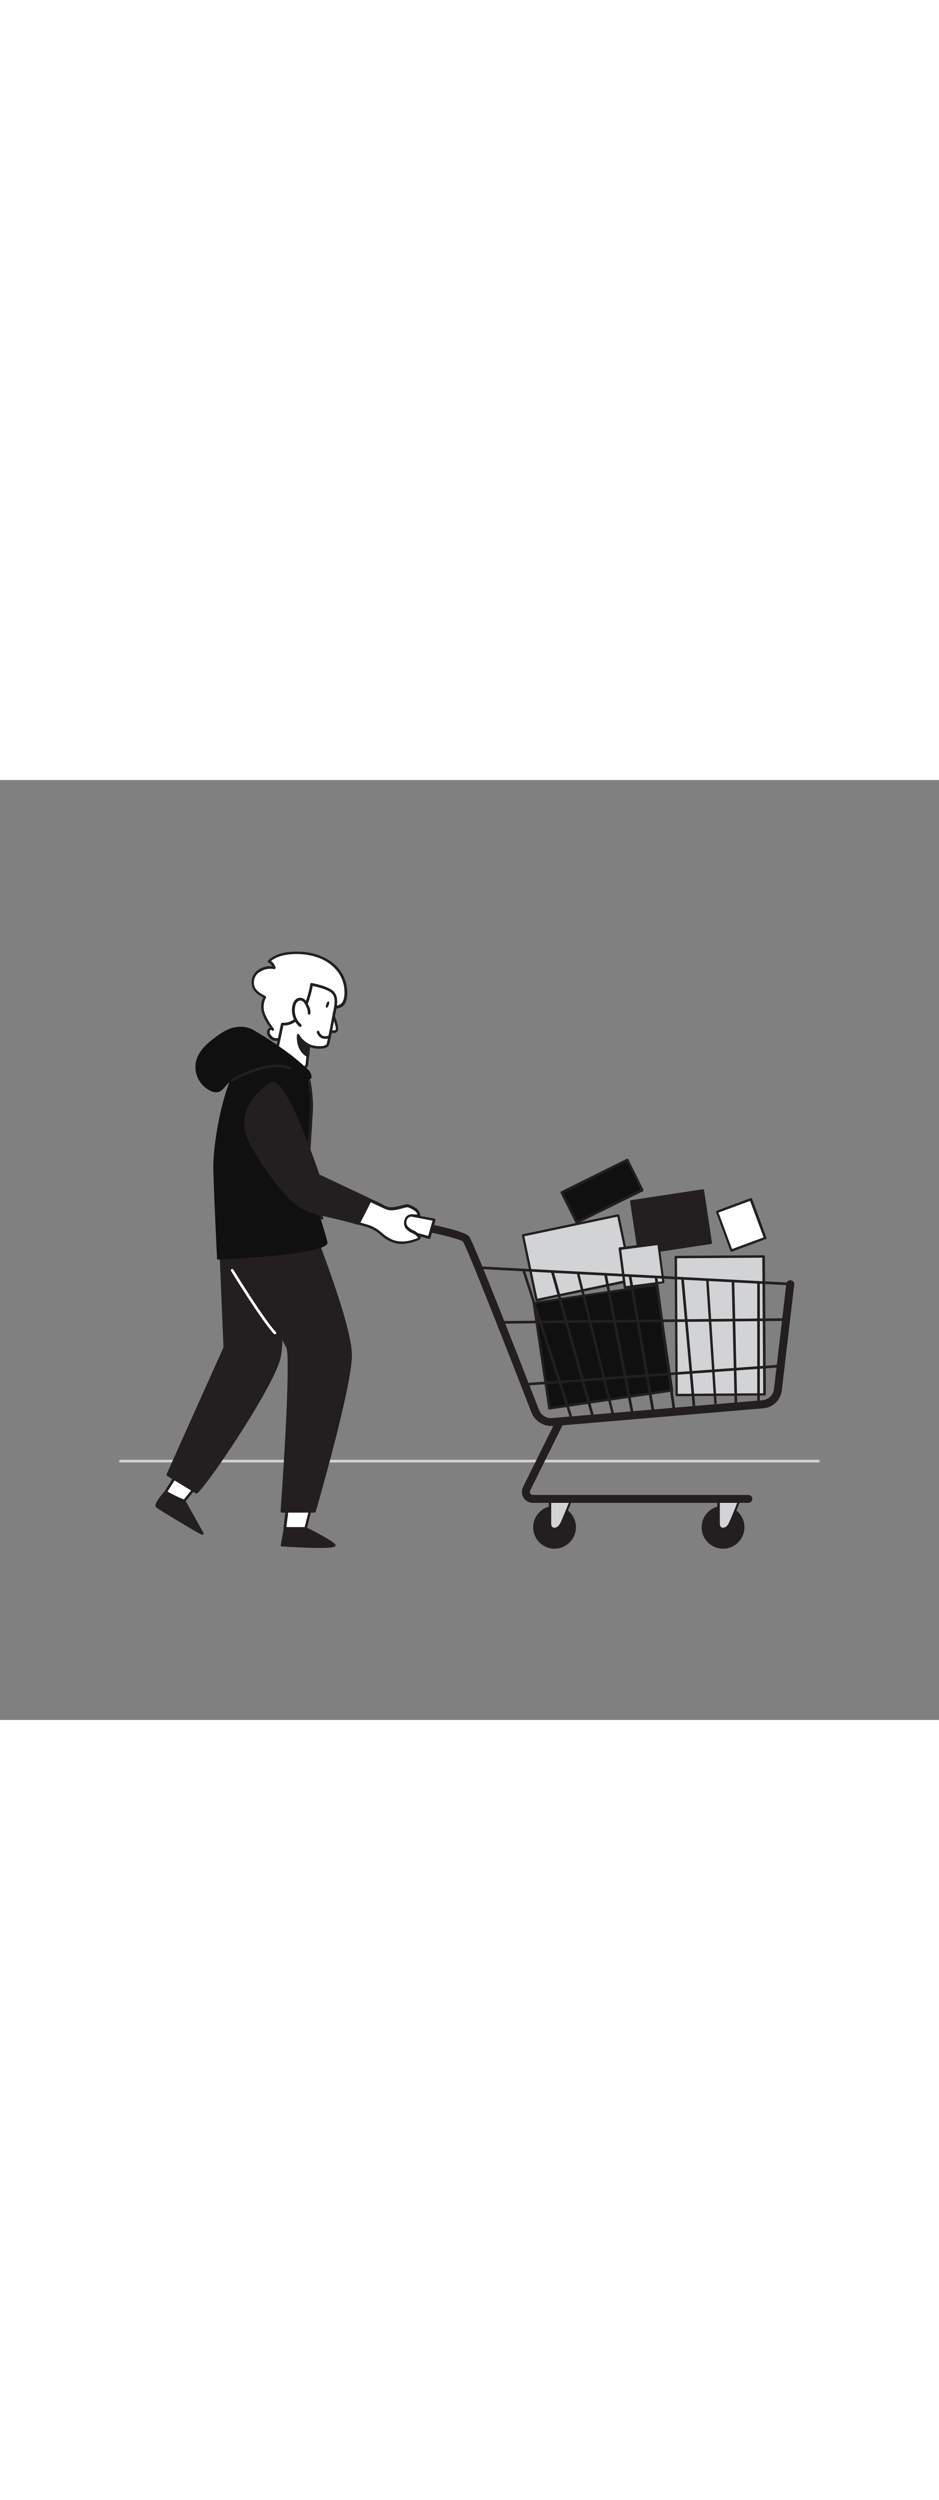 <svg version="1.1" id="Layer_1" xmlns="http://www.w3.org/2000/svg" xmlns:xlink="http://www.w3.org/1999/xlink" x="0px" y="0px" viewBox="0 0 500 500" style="width: 188px;" xml:space="preserve" data-imageid="shopping-cart-77" imageName="Shopping Cart" class="illustrations_image">
<rect x="0" y="0" width="500" height="500" fill="#808080" stroke="none"/>
<style type="text/css">
	.st0_shopping-cart-77{fill:#D1D3D4;}
	.st1_shopping-cart-77{fill:#231F20;}
	.st2_shopping-cart-77{fill:#68E1FD;}
	.st3_shopping-cart-77{fill:#FFFFFF;}
</style>
<g id="Floor_shopping-cart-77">
	<path class="st0_shopping-cart-77" d="M435.9,363H64.1c-0.4,0-0.7-0.3-0.7-0.7c0-0.4,0.3-0.7,0.7-0.7h371.7c0.4,0,0.7,0.3,0.7,0.7&#10;&#9;&#9;S436.3,363,435.9,363C435.9,363,435.9,363,435.9,363z"/>
</g>
<g id="cart_shopping-cart-77">
	
		<rect x="360.1" y="253.7" transform="matrix(1 -6.108614e-03 6.108614e-03 1 -1.767 2.348)" class="st0_shopping-cart-77" width="46.8" height="73.3"/>
	<path class="st1_shopping-cart-77" d="M360.4,327.8c-0.2,0-0.3-0.1-0.5-0.2c-0.1-0.1-0.2-0.3-0.2-0.5l-0.5-73.4c0-0.4,0.3-0.6,0.6-0.6c0,0,0,0,0,0&#10;&#9;&#9;l46.8-0.3c0.2,0,0.3,0.1,0.5,0.2c0.1,0.1,0.2,0.3,0.2,0.4l0.5,73.4c0,0.4-0.3,0.6-0.6,0.6c0,0,0,0,0,0L360.4,327.8z M360.5,254.4&#10;&#9;&#9;l0.4,72.1l45.5-0.3l-0.5-72.1L360.5,254.4z"/>
	
		<rect x="288" y="273" transform="matrix(0.989 -0.146 0.146 0.989 -40.448 49.948)" class="st2_shopping-cart-77 targetColor" width="66.1" height="56.7" style="fill: rgb(16, 16, 16);"/>
	<path class="st1_shopping-cart-77" d="M292.5,334.9c-0.3,0-0.6-0.2-0.6-0.5l-8.3-56.1c0-0.2,0-0.3,0.1-0.5c0.1-0.1,0.3-0.2,0.4-0.2l65.4-9.6&#10;&#9;&#9;c0.3,0,0.7,0.2,0.7,0.5l8.3,56.1c0.1,0.3-0.2,0.7-0.5,0.7c0,0,0,0,0,0L292.5,334.9L292.5,334.9z M285,278.6l8.1,54.9l64.1-9.4&#10;&#9;&#9;l-8.1-54.9L285,278.6z"/>
	
		<rect x="281.5" y="236.5" transform="matrix(0.979 -0.205 0.205 0.979 -45.632 68.551)" class="st0_shopping-cart-77" width="51.8" height="35.2"/>
	<path class="st1_shopping-cart-77" d="M285.7,277.3c-0.3,0-0.6-0.2-0.6-0.5l-7.2-34.4c0-0.2,0-0.3,0.1-0.5c0.1-0.1,0.2-0.2,0.4-0.3L329,231&#10;&#9;&#9;c0.2,0,0.3,0,0.5,0.1c0.1,0.1,0.2,0.2,0.3,0.4l7.2,34.4c0.1,0.3-0.1,0.7-0.5,0.8c0,0,0,0,0,0L285.7,277.3L285.7,277.3z&#10;&#9;&#9; M279.2,242.7l7,33.2l49.5-10.4l-7-33.2L279.2,242.7z"/>
	
		<rect x="337.9" y="221.1" transform="matrix(0.989 -0.15 0.15 0.989 -31.174 56.133)" class="st1_shopping-cart-77" width="38.6" height="28.1"/>
	<path class="st1_shopping-cart-77" d="M340.3,252.6c-0.3,0-0.6-0.2-0.6-0.6l-4.2-27.8c-0.1-0.3,0.2-0.7,0.5-0.7c0,0,0,0,0,0l38.2-5.8&#10;&#9;&#9;c0.3,0,0.7,0.2,0.7,0.5l4.2,27.8c0,0.2,0,0.3-0.1,0.5c-0.1,0.1-0.3,0.2-0.4,0.3L340.3,252.6L340.3,252.6z M336.8,224.6l4,26.6&#10;&#9;&#9;l36.9-5.6l-4-26.6L336.8,224.6z"/>
	
		<rect x="301.1" y="209.8" transform="matrix(0.895 -0.445 0.445 0.895 -63.841 165.556)" class="st2_shopping-cart-77 targetColor" width="38.9" height="17.9" style="fill: rgb(16, 16, 16);"/>
	<path class="st1_shopping-cart-77" d="M307.1,236.1c-0.2,0-0.5-0.1-0.6-0.4l-8-16c-0.1-0.2-0.1-0.3,0-0.5c0.1-0.2,0.2-0.3,0.3-0.4l34.9-17.3&#10;&#9;&#9;c0.2-0.1,0.3-0.1,0.5,0c0.2,0.1,0.3,0.2,0.4,0.3l8,16.1c0.1,0.2,0.1,0.3,0,0.5c-0.1,0.2-0.2,0.3-0.3,0.4L307.4,236&#10;&#9;&#9;C307.3,236,307.2,236.1,307.1,236.1z M300,219.7l7.4,14.9l33.7-16.8l-7.4-14.9L300,219.7z"/>
	
		<rect x="385" y="225.7" transform="matrix(0.938 -0.348 0.348 0.938 -57.704 152.09)" class="st3_shopping-cart-77" width="19.2" height="22"/>
	<path class="st1_shopping-cart-77" d="M389.5,251c-0.1,0-0.2,0-0.3-0.1c-0.2-0.1-0.3-0.2-0.3-0.4l-7.6-20.6c-0.1-0.3,0-0.7,0.4-0.8l18-6.7&#10;&#9;&#9;c0.3-0.1,0.7,0,0.8,0.4c0,0,0,0,0,0l7.6,20.6c0.1,0.2,0.1,0.3,0,0.5c-0.1,0.2-0.2,0.3-0.4,0.3l-18,6.7&#10;&#9;&#9;C389.6,251,389.5,251,389.5,251z M382.6,230.1l7.2,19.4l16.8-6.2l-7.2-19.4L382.6,230.1z"/>
	
		<rect x="331.3" y="247.9" transform="matrix(0.992 -0.128 0.128 0.992 -30.342 46.029)" class="st0_shopping-cart-77" width="20.7" height="20.7"/>
	<path class="st1_shopping-cart-77" d="M332.7,270.5c-0.3,0-0.6-0.2-0.6-0.6l-2.7-20.6c0-0.2,0-0.3,0.1-0.5c0.1-0.1,0.3-0.2,0.4-0.2l20.5-2.7&#10;&#9;&#9;c0.4,0,0.7,0.2,0.7,0.6l2.7,20.5c0,0.4-0.2,0.7-0.6,0.7L332.7,270.5L332.7,270.5z M330.8,249.9l2.5,19.3l19.3-2.5l-2.5-19.3&#10;&#9;&#9;L330.8,249.9z"/>
	<circle class="st1_shopping-cart-77" cx="295.3" cy="397.5" r="10.7"/>
	<path class="st1_shopping-cart-77" d="M295.3,408.9c-6.3,0-11.4-5.1-11.4-11.4s5.1-11.4,11.4-11.4s11.4,5.1,11.4,11.4c0,0,0,0,0,0&#10;&#9;&#9;C306.6,403.8,301.5,408.9,295.3,408.9z M295.3,387.5c-5.5,0-10,4.5-10,10s4.5,10,10,10s10-4.5,10-10S300.8,387.5,295.3,387.5z"/>
	<path class="st0_shopping-cart-77" d="M292.9,381.8v13.8c0,3.6,4.1,3.8,5.9,0s5.9-14.3,5.9-14.3L292.9,381.8z"/>
	<path class="st1_shopping-cart-77" d="M295.2,399c-0.2,0-0.5,0-0.7-0.1c-1.5-0.4-2.4-1.8-2.3-3.3v-13.8c0-0.3,0.3-0.6,0.6-0.6l11.8-0.5&#10;&#9;&#9;c0.2,0,0.4,0.1,0.5,0.3c0.1,0.2,0.2,0.4,0.1,0.6c-0.2,0.4-4,10.6-5.9,14.3C298.7,397.6,297.1,398.8,295.2,399z M293.5,382.4v13.2&#10;&#9;&#9;c0,1.1,0.5,1.9,1.3,2.1c1,0.2,2.5-0.4,3.5-2.3c1.5-3.1,4.5-10.7,5.5-13.3L293.5,382.4z"/>
	<circle class="st1_shopping-cart-77" cx="385" cy="397.5" r="10.7"/>
	<path class="st1_shopping-cart-77" d="M385,408.9c-6.3,0-11.4-5.1-11.4-11.4s5.1-11.4,11.4-11.4s11.4,5.1,11.4,11.4c0,0,0,0,0,0&#10;&#9;&#9;C396.4,403.8,391.3,408.9,385,408.9z M385,387.5c-5.5,0-10,4.5-10,10s4.5,10,10,10s10-4.5,10-10S390.5,387.5,385,387.5z"/>
	<path class="st0_shopping-cart-77" d="M382.6,381.8v13.8c0,3.6,4.1,3.8,6,0s5.8-14.3,5.8-14.3L382.6,381.8z"/>
	<path class="st1_shopping-cart-77" d="M384.9,399c-0.2,0-0.5,0-0.7-0.1c-1.5-0.4-2.4-1.8-2.3-3.3v-13.8c0-0.3,0.3-0.6,0.6-0.6l11.8-0.5&#10;&#9;&#9;c0.2,0,0.4,0.1,0.5,0.3c0.1,0.2,0.2,0.4,0.1,0.6c-0.2,0.4-4,10.6-5.9,14.3C388.5,397.7,386.8,398.9,384.9,399z M383.3,382.4v13.2&#10;&#9;&#9;c0,1.1,0.5,1.9,1.3,2.1c1,0.2,2.5-0.4,3.4-2.3c1.5-3.1,4.5-10.7,5.5-13.3L383.3,382.4z"/>
	<path class="st1_shopping-cart-77" d="M420.6,268.8L420.6,268.8l-165.4-8.7c-0.4,0-0.7-0.4-0.7-0.7c0-0.4,0.4-0.7,0.7-0.7l165.4,8.7&#10;&#9;&#9;c0.4,0,0.7,0.3,0.7,0.7C421.4,268.5,421.1,268.8,420.6,268.8L420.6,268.8z"/>
	<path class="st1_shopping-cart-77" d="M266.6,289.2c-0.4,0-0.7-0.3-0.7-0.7c0-0.4,0.3-0.7,0.7-0.7l152.7-1.5l0,0c0.4,0,0.7,0.3,0.7,0.7&#10;&#9;&#9;s-0.3,0.7-0.7,0.7c0,0,0,0,0,0L266.6,289.2L266.6,289.2z"/>
	<path class="st1_shopping-cart-77" d="M282.1,322c-0.4,0-0.7-0.3-0.7-0.7c0-0.4,0.3-0.7,0.7-0.7l0,0l134.5-9.7c0.4,0,0.7,0.3,0.8,0.6&#10;&#9;&#9;c0,0.4-0.3,0.7-0.6,0.8L282.1,322L282.1,322z"/>
	<path class="st1_shopping-cart-77" d="M293.4,343.6c-4.6,0-8.7-2.9-10.4-7.1c-20.6-53.1-34.5-87.8-36.5-91c-1.6-1.2-11.5-3.7-19.8-5.4&#10;&#9;&#9;c-1.1-0.3-1.8-1.4-1.6-2.5c0.2-1.1,1.3-1.8,2.4-1.6c5.8,1.1,19.6,4.1,22.1,6.6c0.6,0.6,2.4,2.4,37.4,92.4c1.1,2.9,4,4.7,7.1,4.4&#10;&#9;&#9;l112-9.5c3.1-0.3,5.6-2.7,6-5.8l6.6-56.1c0.1-1.2,1.1-2,2.3-1.9c1.2,0.1,2,1.1,1.9,2.3c0,0,0,0.1,0,0.1l-6.6,56.2&#10;&#9;&#9;c-0.6,5.1-4.7,9.1-9.8,9.5l-112,9.5C294,343.6,293.7,343.6,293.4,343.6z M246.5,245.5L246.5,245.5z"/>
	<path class="st3_shopping-cart-77" d="M231.2,233.9l-2.7,9.5l-21.9-5.9c-2.1-0.6-3.4-2.7-2.9-4.9c0,0,0-0.1,0-0.1l0,0c0.6-2,2.6-3.3,4.6-2.9&#10;&#9;&#9;L231.2,233.9z"/>
	<path class="st1_shopping-cart-77" d="M228.5,244.1h-0.2l-21.9-5.9c-2.5-0.7-4-3.3-3.3-5.8c0.7-2.4,3-3.9,5.5-3.4l22.7,4.3c0.2,0,0.4,0.1,0.5,0.3&#10;&#9;&#9;c0.1,0.2,0.1,0.4,0.1,0.6l-2.7,9.5C229.1,243.9,228.8,244.1,228.5,244.1z M207.7,230.2c-1.9,0-3.3,1.5-3.3,3.4c0,1.5,1,2.8,2.5,3.2&#10;&#9;&#9;l21.1,5.7l2.3-8.1l-21.9-4.2C208.1,230.2,207.9,230.2,207.7,230.2z"/>
	<path class="st1_shopping-cart-77" d="M304.3,340.1c-0.3,0-0.6-0.2-0.7-0.5l-25.5-78.7c-0.1-0.4,0-0.8,0.4-0.9c0.4-0.1,0.8,0,0.9,0.4c0,0,0,0,0,0.1&#10;&#9;&#9;l25.5,78.7c0.1,0.4-0.1,0.8-0.5,0.9C304.5,340.1,304.4,340.1,304.3,340.1z"/>
	<path class="st1_shopping-cart-77" d="M315.6,339.5c-0.3,0-0.5-0.2-0.6-0.5l-21.6-77.3c-0.1-0.4,0.1-0.8,0.5-0.9c0.4-0.1,0.8,0.1,0.9,0.5l21.6,77.3&#10;&#9;&#9;c0.1,0.4-0.1,0.8-0.5,0.9C315.8,339.5,315.7,339.5,315.6,339.5z"/>
	<path class="st1_shopping-cart-77" d="M326.5,338.5c-0.3,0-0.6-0.2-0.7-0.5l-18.7-75.7c-0.1-0.4,0.1-0.8,0.5-0.8c0.4-0.1,0.8,0.1,0.8,0.5l18.7,75.7&#10;&#9;&#9;c0.1,0.4-0.1,0.8-0.5,0.8c0,0,0,0,0,0L326.5,338.5z"/>
	<path class="st1_shopping-cart-77" d="M336.7,337.5c-0.3,0-0.6-0.2-0.7-0.6l-14.3-73.9c-0.1-0.4,0.2-0.7,0.6-0.8c0,0,0,0,0,0&#10;&#9;&#9;c0.4-0.1,0.7,0.2,0.8,0.5c0,0,0,0,0,0l14.3,73.9c0.1,0.4-0.2,0.7-0.6,0.8L336.7,337.5z"/>
	<path class="st1_shopping-cart-77" d="M347.7,336.3c-0.3,0-0.6-0.2-0.7-0.6L334.8,264c-0.1-0.4,0.2-0.7,0.6-0.8s0.7,0.2,0.8,0.6l12.3,71.8&#10;&#9;&#9;c0.1,0.4-0.2,0.7-0.6,0.8c0,0,0,0,0,0L347.7,336.3z"/>
	<path class="st1_shopping-cart-77" d="M358.8,335c-0.4,0-0.6-0.3-0.7-0.6l-9.5-69.9c-0.1-0.4,0.2-0.7,0.6-0.8s0.7,0.2,0.8,0.6l9.5,69.9&#10;&#9;&#9;C359.6,334.6,359.3,334.9,358.8,335L358.8,335z"/>
	<path class="st1_shopping-cart-77" d="M369.5,333.6c-0.4,0-0.7-0.3-0.7-0.6l-6.1-67.8c0-0.4,0.3-0.7,0.6-0.8c0.4,0,0.7,0.2,0.8,0.6c0,0,0,0,0,0&#10;&#9;&#9;l6.1,67.8C370.3,333.2,370,333.6,369.5,333.6C369.6,333.6,369.6,333.6,369.5,333.6L369.5,333.6z"/>
	<path class="st1_shopping-cart-77" d="M381,332.1c-0.4,0-0.7-0.3-0.7-0.7l-4.3-65.5c0-0.4,0.3-0.7,0.6-0.7c0,0,0,0,0,0c0.4,0,0.7,0.3,0.7,0.6&#10;&#9;&#9;l4.3,65.5C381.7,331.7,381.4,332,381,332.1L381,332.1z"/>
	<path class="st1_shopping-cart-77" d="M391.9,333.6c-0.4,0-0.7-0.3-0.7-0.7l-1.6-66.4c0-0.4,0.3-0.7,0.7-0.7c0,0,0,0,0,0c0.4,0,0.7,0.3,0.7,0.7&#10;&#9;&#9;l1.6,66.4C392.6,333.3,392.3,333.6,391.9,333.6C391.9,333.6,391.9,333.6,391.9,333.6L391.9,333.6z"/>
	<path class="st1_shopping-cart-77" d="M403.9,331.7c-0.4,0-0.7-0.3-0.7-0.7v0v-63.7c0-0.4,0.3-0.7,0.7-0.7c0.4,0,0.7,0.3,0.7,0.7V331&#10;&#9;&#9;C404.6,331.4,404.3,331.7,403.9,331.7z"/>
	<path class="st1_shopping-cart-77" d="M398.5,384.5H283.7c-3.2,0-5.8-2.6-5.8-5.8c0-0.9,0.2-1.8,0.6-2.6l17.3-34.9c0.5-1.1,1.7-1.6,2.8-1.1&#10;&#9;&#9;s1.6,1.7,1.1,2.8c0,0.1-0.1,0.1-0.1,0.2L282.3,378c-0.4,0.8-0.1,1.7,0.7,2.1c0.2,0.1,0.4,0.2,0.7,0.2h114.8c1.2,0,2.1,0.9,2.1,2.1&#10;&#9;&#9;S399.6,384.5,398.5,384.5z"/>
</g>
<g id="Character_shopping-cart-77">
	<path class="st3_shopping-cart-77" d="M153.1,386.5l-1.4,11.6c0,0,10.9,0.5,11,0s3.7-15,3.7-15L153.1,386.5z"/>
	<path class="st1_shopping-cart-77" d="M159.5,399c-1.7,0-4.2-0.1-7.9-0.2c-0.2,0-0.4-0.1-0.5-0.2c-0.1-0.1-0.2-0.3-0.2-0.5l1.4-11.6&#10;&#9;&#9;c0-0.3,0.2-0.5,0.5-0.6l13.4-3.4c0.2-0.1,0.5,0,0.7,0.2c0.2,0.2,0.2,0.4,0.2,0.7c-0.4,1.5-3.6,14.5-3.8,15.1&#10;&#9;&#9;C163.3,398.7,163.2,399,159.5,399z M152.5,397.4c4.1,0.2,8.5,0.3,9.7,0.1c0.4-1.6,2.1-8.4,3.4-13.5l-11.8,3L152.5,397.4z"/>
	<path class="st3_shopping-cart-77" d="M94.4,368.9l-6.2,9.9c0,0,9.6,5.1,10,4.7s9.7-12,9.7-12L94.4,368.9z"/>
	<path class="st1_shopping-cart-77" d="M98.2,384.2c-0.8,0-2.9-0.9-10.3-4.8c-0.3-0.2-0.5-0.6-0.3-0.9c0,0,0,0,0-0.1l6.2-9.9c0.2-0.2,0.4-0.4,0.7-0.3&#10;&#9;&#9;l13.6,2.5c0.2,0,0.4,0.2,0.5,0.4c0.1,0.2,0,0.5-0.1,0.7c-1,1.2-9.4,11.6-9.8,12C98.6,384.1,98.4,384.2,98.2,384.2z M89.2,378.5&#10;&#9;&#9;c2.8,1.6,5.7,3,8.7,4.2c1-1.2,5.4-6.7,8.8-10.8l-11.9-2.2L89.2,378.5z"/>
	<path class="st1_shopping-cart-77" d="M123.6,239.7c2.7,1.6,26.3,56.6,29.5,61.7s-2.9,87.6-2.9,87.6h17.3c0,0,19.2-66.2,19.2-83.2&#10;&#9;&#9;s-22.4-72.4-22.4-72.4l-40.6,1.5"/>
	<path class="st1_shopping-cart-77" d="M167.4,389.7h-17.3c-0.2,0-0.4-0.1-0.5-0.2c-0.1-0.1-0.2-0.3-0.2-0.5c2.4-33.1,5.2-83.6,3-87.2&#10;&#9;&#9;c-1.3-2-5.7-11.9-10.9-23.2c-7.1-15.6-16.8-37-18.4-38.3c-0.3-0.2-0.4-0.6-0.2-0.9c0,0,0,0,0,0c0.2-0.3,0.6-0.4,1-0.2c0,0,0,0,0,0&#10;&#9;&#9;c1.5,0.9,7.1,12.8,18.9,38.9c5.1,11.3,9.6,21.1,10.8,23.1c3.1,5-1.9,75.9-2.8,87.2h16c1.8-6.2,19.1-66.6,19.1-82.5&#10;&#9;&#9;s-20.1-66.4-22.2-71.7l-40.1,1.4c-0.4,0-0.7-0.2-0.8-0.6s0.2-0.7,0.6-0.8c0.1,0,0.1,0,0.2,0l40.6-1.4c0.3,0,0.6,0.2,0.7,0.4&#10;&#9;&#9;c0.9,2.3,22.5,55.8,22.5,72.7s-18.5,80.6-19.3,83.4C168,389.5,167.7,389.7,167.4,389.7z"/>
	<path class="st1_shopping-cart-77" d="M117.3,244.1l2.4,57.9l-30.4,67.6l15.2,9.2c0.8,2,39.7-54.1,44.1-71.1c3-11.8,0.4-68,0.4-68L117.3,244.1z"/>
	<path class="st1_shopping-cart-77" d="M104.6,379.6c-0.2,0-0.3-0.1-0.4-0.2l0,0L89,370.2c-0.3-0.2-0.4-0.6-0.3-0.9l30.3-67.5l-2.4-57.7&#10;&#9;&#9;c0-0.4,0.2-0.7,0.6-0.7l31.7-4.4c0.4-0.1,0.7,0.2,0.8,0.6c0,0,0,0,0,0.1c0.1,2.3,2.6,56.5-0.4,68.2&#10;&#9;&#9;C145.1,324.2,107.6,379.4,104.6,379.6L104.6,379.6z M90.2,369.4l14.3,8.7c4.2-3.6,39.2-54.3,43.3-70.6c2.8-10.8,0.7-60.3,0.4-67&#10;&#9;&#9;l-30.3,4.2l2.4,57.2c0,0.1,0,0.2-0.1,0.3L90.2,369.4z"/>
	<path class="st1_shopping-cart-77" d="M151.7,398.1l-1.6,8.9c0,0,28.7,1.8,27.8,0s-15.1-8.9-15.1-8.9H151.7z"/>
	<path class="st1_shopping-cart-77" d="M170.1,408.5c-5.6,0-13.2-0.4-20-0.8c-0.2,0-0.4-0.1-0.5-0.3c-0.1-0.2-0.2-0.4-0.1-0.5l1.6-8.9&#10;&#9;&#9;c0.1-0.3,0.4-0.6,0.7-0.6h11c0.1,0,0.2,0,0.3,0.1c3.4,1.7,14.5,7.4,15.5,9.2c0.1,0.3,0.1,0.6-0.1,0.9&#10;&#9;&#9;C178,408.2,174.7,408.5,170.1,408.5z M150.9,406.3c11,0.7,22.9,1,25.9,0.5c-1.8-1.5-8.2-5-14.2-8.1h-10.3L150.9,406.3z"/>
	<path class="st1_shopping-cart-77" d="M88.2,378.8c0,0-0.3,0.4-0.8,1c-1.5,1.8-4.5,5.6-3.7,6.6c1.1,1.2,24.8,15.3,24.3,14.4s-9.7-17.3-9.7-17.3"/>
	<path class="st1_shopping-cart-77" d="M108,401.5c-0.7,0-2.7-1-12.3-6.8c-2.7-1.6-11.8-7-12.6-7.9c-0.4-0.5-1.3-1.5,3.7-7.5l0.8-1&#10;&#9;&#9;c0.3-0.2,0.8-0.1,1,0.2c0.1,0.2,0.2,0.5,0,0.7l-0.8,1c-3.1,3.7-3.7,5.4-3.7,5.7c0.9,0.9,16.5,10.3,22,13.3&#10;&#9;&#9;c-2.5-4.4-8.3-14.9-8.7-15.4c-0.2-0.3-0.1-0.8,0.2-1c0,0,0,0,0,0c0.3-0.2,0.7-0.1,1,0.2c0,0,0,0,0,0.1c3.2,5.7,9.3,16.6,9.7,17.3&#10;&#9;&#9;c0.2,0.3,0.1,0.8-0.2,1C108.2,401.4,108.1,401.5,108,401.5z"/>
	<path class="st3_shopping-cart-77" d="M148.6,137.7c-2,0.9-4.4,0-5.3-2c-0.5-0.7-0.7-1.7-0.4-2.5c0.3-0.8,1.2-1.2,2-0.9c0.1,0,0.1,0.1,0.2,0.1&#10;&#9;&#9;c-2-2.4-3.6-5.1-4.8-8.1c-1-3-1.1-6.4,0.6-9.1c-2.3-1.2-4.7-2.6-5.9-4.9c-1.2-3-0.4-6.4,2.1-8.5c2.5-2,5.7-2.7,8.9-2.1&#10;&#9;&#9;c-0.4-1.5-1.5-2.8-2.9-3.4c3.4-3.3,8.4-4.3,13.1-4.5c7.9-0.3,16.1,1.7,21.8,7.1c4.4,4.2,6.6,10.2,5.9,16.2&#10;&#9;&#9;c-1.2,7.9-6.8,4.3-12.2,7.3c-2.6,1.5-4.5,4.1-6.7,6c-3.8,3.3-8.7,4.2-12.5,7C151.4,136.4,150,137.2,148.6,137.7z"/>
	<path class="st1_shopping-cart-77" d="M146.9,138.8c-1.7,0-3.3-1-4.1-2.6c-0.6-0.9-0.8-2.1-0.4-3.2c0.3-0.6,0.8-1.1,1.4-1.3c-1.7-2.1-3-4.5-4-7&#10;&#9;&#9;c-1.1-2.9-1-6.2,0.3-9c-2-1.1-4.4-2.5-5.5-4.9c-1.4-3.3-0.5-7,2.2-9.3c2.3-1.9,5.3-2.7,8.2-2.4c-0.5-0.9-1.2-1.6-2.1-2&#10;&#9;&#9;c-0.3-0.2-0.5-0.6-0.3-0.9c0-0.1,0.1-0.1,0.2-0.2c3-2.9,7.6-4.5,13.6-4.7c9.1-0.3,17,2.3,22.3,7.3c4.6,4.3,6.8,10.6,6.1,16.8&#10;&#9;&#9;c-0.8,5.7-3.9,6-7.2,6.4c-1.9,0.1-3.7,0.6-5.3,1.4c-1.6,1-3,2.2-4.2,3.5c-0.8,0.8-1.6,1.6-2.4,2.4c-2.2,1.7-4.6,3.1-7.2,4.1&#10;&#9;&#9;c-1.9,0.8-3.7,1.7-5.4,2.9c-1.2,1-2.6,1.7-4.1,2.3l0,0C148.3,138.6,147.6,138.7,146.9,138.8z M148.6,137.8L148.6,137.8z&#10;&#9;&#9; M144.5,132.9c-0.1,0-0.1,0-0.2,0c-0.3,0.1-0.5,0.3-0.6,0.6c-0.2,0.7-0.1,1.4,0.4,1.9c1.1,1.8,2.5,2.3,4.4,1.7l0,0&#10;&#9;&#9;c1.3-0.5,2.6-1.3,3.7-2.1c1.8-1.2,3.7-2.2,5.7-3c2.5-1,4.8-2.3,6.8-3.9c0.8-0.7,1.5-1.5,2.3-2.3c1.3-1.5,2.8-2.8,4.5-3.9&#10;&#9;&#9;c1.8-0.9,3.8-1.5,5.8-1.6c3.2-0.4,5.3-0.6,6-5.2c0.7-5.8-1.4-11.6-5.7-15.6c-6.8-6.5-16.3-7.1-21.3-6.9s-9.2,1.4-12,3.7&#10;&#9;&#9;c1.2,0.8,2,2,2.4,3.4c0.1,0.2,0,0.5-0.2,0.7c-0.2,0.2-0.4,0.3-0.6,0.2c-2.9-0.6-5.9,0.2-8.3,2c-2.3,1.9-3,5-1.9,7.7&#10;&#9;&#9;c1,2,3.1,3.3,5.6,4.6c0.2,0.1,0.3,0.3,0.4,0.4c0,0.2,0,0.4-0.1,0.6c-1.4,2.6-1.6,5.7-0.5,8.5c1.2,2.8,2.8,5.5,4.7,7.9&#10;&#9;&#9;c0.2,0.3,0.2,0.7-0.1,0.9c-0.2,0.2-0.6,0.3-0.9,0.1C144.7,133,144.6,132.9,144.5,132.9L144.5,132.9z"/>
	<path class="st3_shopping-cart-77" d="M176.7,123.6c0,0,3.8,8.4,2.5,9.8s-4.6-0.2-4.6-0.2"/>
	<path class="st1_shopping-cart-77" d="M177.6,134.6c-1.1-0.1-2.3-0.3-3.3-0.9c-0.3-0.2-0.5-0.6-0.3-0.9c0,0,0,0,0,0c0.2-0.3,0.6-0.5,0.9-0.3&#10;&#9;&#9;c0,0,0,0,0,0c0.9,0.4,3,1.1,3.8,0.4c0.5-0.6-0.7-4.9-2.6-9.1c-0.1-0.4,0.1-0.8,0.4-0.9c0.3-0.1,0.7,0,0.8,0.3&#10;&#9;&#9;c1.2,2.7,3.8,9,2.3,10.6C179.1,134.4,178.3,134.7,177.6,134.6z"/>
	<path class="st3_shopping-cart-77" d="M177.3,113.3c2.8,3.1,0.9,8.5,0.3,12.1c-0.9,5-1.9,10-3,15c-0.7,3.2-9,1.9-10.3,0.7l-1,10.7&#10;&#9;&#9;c0,0-2.9,5.5-9.1,1.3s-7-8.7-7-8.7l3-14.5c0,0,5.5,0.9,9.8-5s5.8-16,5.8-16S174.6,110.3,177.3,113.3z"/>
	<path class="st1_shopping-cart-77" d="M158.6,155.4c-1.7-0.1-3.4-0.7-4.7-1.7c-6.3-4.3-7.3-9-7.3-9.2c0-0.1,0-0.2,0-0.3l3-14.5&#10;&#9;&#9;c0.1-0.4,0.4-0.6,0.8-0.6c0.2,0,5.1,0.8,9.1-4.8c4.2-5.8,5.7-15.6,5.7-15.7c0-0.2,0.1-0.4,0.3-0.5c0.2-0.1,0.3-0.2,0.5-0.1&#10;&#9;&#9;c0.4,0.1,9,1.5,11.9,4.7l0,0c2.5,2.9,1.6,7.2,0.9,10.7c-0.1,0.7-0.3,1.3-0.4,1.9c-0.9,5-1.9,10.1-3,15.1c-0.3,1.1-1.2,1.9-2.3,2.2&#10;&#9;&#9;c-2.7,0.6-5.5,0.4-8.1-0.5l-0.9,9.6c0,0.1,0,0.2-0.1,0.3c-0.9,1.5-2.3,2.6-4,3.1C159.5,155.4,159.1,155.4,158.6,155.4z M148,144.4&#10;&#9;&#9;c0.2,0.7,1.4,4.6,6.7,8.1c1.8,1.3,3.5,1.7,5,1.3c1.2-0.4,2.3-1.2,3-2.3l1-10.5c0-0.3,0.2-0.5,0.4-0.6c0.2-0.1,0.5,0,0.7,0.1&#10;&#9;&#9;c0.7,0.6,5.2,1.6,7.8,0.8c0.8-0.2,1.2-0.6,1.4-1.1c1.1-5,2.1-10,3-15c0.1-0.6,0.2-1.3,0.4-2c0.7-3.2,1.5-7.2-0.5-9.5&#10;&#9;&#9;s-8.3-3.7-10.4-4.1c-0.4,2.4-2.1,10.4-5.8,15.6s-8.1,5.4-9.8,5.4L148,144.4z"/>
	<path class="st3_shopping-cart-77" d="M175.1,136.7c0,0-4.3,1.8-5.7-2.6"/>
	<path class="st1_shopping-cart-77" d="M173.2,137.7c-0.7,0-1.4-0.1-2-0.4c-1.2-0.6-2.1-1.7-2.5-3c-0.1-0.4,0.1-0.8,0.5-0.9c0.3-0.1,0.7,0.1,0.8,0.4&#10;&#9;&#9;c0.2,0.9,0.9,1.7,1.7,2.2c1,0.4,2.1,0.4,3.1,0c0.4-0.1,0.8,0,0.9,0.4c0,0,0,0,0,0c0.1,0.4,0,0.8-0.4,0.9c0,0,0,0,0,0&#10;&#9;&#9;C174.7,137.6,173.9,137.7,173.2,137.7z"/>
	<path class="st3_shopping-cart-77" d="M164.6,124.1c0.1-1.3-0.2-2.6-0.8-3.7c-0.3-0.9-0.8-1.8-1.4-2.6c-0.6-0.8-1.6-1.3-2.6-1.3&#10;&#9;&#9;c-0.9,0.1-1.7,0.5-2.2,1.2c-0.5,0.7-0.9,1.5-1,2.4c-0.8,3.8,0.5,7.8,3.4,10.4l-0.2-0.4"/>
	<path class="st1_shopping-cart-77" d="M159.8,131.3c-0.2,0-0.3-0.1-0.5-0.2c-3.1-2.8-4.5-7-3.6-11.1c0.2-1,0.6-1.9,1.2-2.7c0.7-0.9,1.7-1.4,2.8-1.5&#10;&#9;&#9;c1.2,0,2.4,0.6,3.1,1.5c0.7,0.8,1.2,1.8,1.6,2.8c0.7,1.2,1,2.7,0.9,4.1c-0.1,0.4-0.4,0.7-0.8,0.6s-0.7-0.4-0.6-0.8l0,0&#10;&#9;&#9;c0-1.2-0.2-2.3-0.8-3.3c-0.3-0.9-0.8-1.7-1.3-2.4c-0.5-0.6-1.2-1-2-1c-0.7,0.1-1.3,0.4-1.7,1c-0.5,0.6-0.8,1.3-0.9,2.1&#10;&#9;&#9;c-0.7,3.3,0.3,6.8,2.7,9.2c0.2,0,0.3,0.1,0.4,0.3l0.2,0.4c0.2,0.3,0.1,0.7-0.1,0.9C160.2,131.3,160,131.3,159.8,131.3z"/>
	<path class="st1_shopping-cart-77" d="M164.3,141.1c0,0-4.1-2-5.6-5.3c0,0-1,7.7,5.2,11L164.3,141.1z"/>
	<path class="st1_shopping-cart-77" d="M164,147.5c-0.1,0-0.2,0-0.3-0.1c-6.6-3.5-5.6-11.6-5.6-11.7c0.1-0.4,0.4-0.7,0.8-0.6c0.2,0,0.4,0.2,0.5,0.4&#10;&#9;&#9;c1.4,3,5.2,5,5.3,5c0.3,0.1,0.4,0.4,0.4,0.7l-0.4,5.7c0,0.2-0.1,0.5-0.4,0.6C164.2,147.5,164.1,147.5,164,147.5z M159.4,138.1&#10;&#9;&#9;c0.1,3,1.6,5.7,3.9,7.5l0.2-4.1C162,140.6,160.6,139.5,159.4,138.1L159.4,138.1z"/>
	<ellipse transform="matrix(0.325 -0.946 0.946 0.325 4.58 245.583)" class="st1_shopping-cart-77" cx="174.4" cy="119.6" rx="1.8" ry="0.7"/>
	<path class="st2_shopping-cart-77 targetColor" d="M138.6,143.8c0,0,21.9,3.6,26,16.2s-2.8,53.1,0,57s9.8,28.3,9.8,29.1c0,6.8-58.8,9-58.8,9s-1.5-29.6-2-47.6&#10;&#9;&#9;S122.6,139.6,138.6,143.8z" style="fill: rgb(16, 16, 16);"/>
	<path class="st1_shopping-cart-77" d="M171.4,233.8c-0.1,0-0.2,0-0.2,0c-0.3-0.1-0.5-0.4-0.5-0.7c-0.1-0.6-1.7-4.4-3.1-7.6c-2-4.7-4-9.5-4.4-10.9&#10;&#9;&#9;c-0.4-1.6,0.3-12.8,1.2-27.3c0.4-6.3,0.7-11.8,0.8-13.9c-0.1-4.4-0.5-8.8-1.3-13.2c0-0.4,0.2-0.7,0.6-0.8c0.3,0,0.7,0.2,0.8,0.5&#10;&#9;&#9;c0.9,4.4,1.3,9,1.4,13.5c0,2.1-0.4,7.6-0.8,14c-0.7,10.7-1.6,25.3-1.2,26.9c0.3,1.3,2.4,6.3,4.3,10.7c3.3,7.9,3.3,8,3.1,8.4&#10;&#9;&#9;C171.9,233.7,171.6,233.8,171.4,233.8z"/>
	<path class="st2_shopping-cart-77 targetColor" d="M136.1,133.7c-1.7-1.2-3.7-1.9-5.7-2.3c-5.2-0.6-9.2,0.9-13.4,3.8c-5.5,3.8-11.3,8.3-12.7,14.8&#10;&#9;&#9;c-1.2,6.4,2.1,12.8,8.1,15.5c1,0.5,2.2,0.7,3.3,0.6c2.2-0.3,3.6-2.3,5-3.9c3.8-4.1,7.3-4.9,12.6-5.5c3.3-0.4,6.6-0.6,9.9-0.5&#10;&#9;&#9;c6.8,0.2,13.4,2.2,20.1,3.2c4.2,0.6,2.4-3.8,0.8-5.3c-2.8-2.6-5.7-5.1-8.7-7.5C149.2,141.9,142.8,137.6,136.1,133.7z" style="fill: rgb(16, 16, 16);"/>
	<path class="st3_shopping-cart-77" d="M223.2,243.6c-0.1,0.4-0.5,0.6-0.8,0.7c-4.2,1.7-9,2.5-13.3,1c-5-1.8-7.7-6.3-12.8-7.9&#10;&#9;&#9;c-1.8-0.6-3.6-1.1-5.5-1.6c-2.6-0.7-5.3-1.4-7.9-2.1c-7.5-2-16.7-3.2-23.4-7.1c-5.6-3.2-21.5-30.8-25.9-42.4s9.2-18.4,9.2-18.4&#10;&#9;&#9;c7.3-6.1,26.6,44.6,26.6,44.6l27.7,13l5.7,2.7c1.2,0.6,2.4,1.2,3.6,1.6c2.9,0.7,6.5-0.6,9.3-1.2c0.7-0.2,1.4-0.2,2,0.1&#10;&#9;&#9;c1.2,0.4,2.3,1.1,3.4,1.8c1,0.8,1.7,1.9,1.9,3.2l-3.9-0.1c-3-0.1-4.3,3.6-2.8,6.1s5.3,2.7,6.7,5.2&#10;&#9;&#9;C223.2,243,223.2,243.3,223.2,243.6z"/>
	<path class="st1_shopping-cart-77" d="M214,246.8c-1.7,0-3.5-0.3-5.1-0.9c-2.4-0.9-4.5-2.3-6.4-4c-1.8-1.7-4-3-6.3-3.8c-1.8-0.6-3.6-1.1-5.5-1.6&#10;&#9;&#9;c-2.4-0.7-4.9-1.3-7.4-2l-0.5-0.1c-2-0.5-4-1-6.2-1.5c-6.1-1.4-12.3-2.8-17.4-5.7c-5.7-3.3-21.7-31-26.2-42.8&#10;&#9;&#9;c-4.4-11.6,8.4-18.6,9.5-19.2c0.7-0.6,1.7-0.8,2.6-0.5c3.7,0.9,9,8.9,15.9,23.7c4.6,9.9,8.5,19.8,9.1,21.5l27.4,12.9l5.7,2.7&#10;&#9;&#9;c0.3,0.1,0.6,0.3,0.9,0.5c0.8,0.5,1.7,0.8,2.6,1.1c2.1,0.5,4.7-0.2,7-0.8c0.7-0.2,1.4-0.4,2-0.5c0.5-0.1,1-0.2,1.5-0.1&#10;&#9;&#9;c0.3,0.1,0.7,0.2,1,0.3c1.3,0.5,2.4,1.1,3.5,1.9c1.2,0.9,2,2.2,2.1,3.7c0,0.2,0,0.4-0.2,0.5c-0.1,0.2-0.3,0.2-0.5,0.2l-3.9-0.1&#10;&#9;&#9;c-0.9,0-1.8,0.5-2.3,1.3c-0.7,1.2-0.7,2.6,0,3.7c0.8,1,1.9,1.8,3.1,2.3c1.5,0.6,2.7,1.6,3.7,2.9c0.2,0.4,0.3,0.8,0.3,1.2l0,0&#10;&#9;&#9;c-0.2,0.6-0.7,1-1.2,1.2C219.9,246,217,246.7,214,246.8z M144.2,166.1c-0.3,0-0.7,0.1-0.9,0.4c0,0-0.1,0.1-0.1,0.1&#10;&#9;&#9;c-0.5,0.3-13,6.7-8.9,17.5c4.3,11.3,20.2,39,25.6,42c4.9,2.8,11.1,4.2,17,5.5c2.2,0.5,4.3,0.9,6.3,1.5l0.5,0.1c2.5,0.6,5,1.3,7.4,2&#10;&#9;&#9;c1.8,0.5,3.7,1,5.5,1.6c2.5,0.9,4.8,2.3,6.8,4.1c1.8,1.6,3.8,2.9,6,3.8c4.6,1.6,9.5,0.4,12.8-1c0.1-0.1,0.3-0.1,0.4-0.2&#10;&#9;&#9;c0-0.1-0.1-0.2-0.1-0.2c-0.8-1-1.9-1.8-3.1-2.3c-1.4-0.6-2.7-1.6-3.6-2.8c-0.9-1.6-0.9-3.6,0-5.2c0.7-1.3,2-2,3.5-2l3,0.1&#10;&#9;&#9;c-0.3-0.8-0.8-1.4-1.4-1.9c-1-0.7-2.1-1.3-3.2-1.7c-0.2-0.1-0.4-0.2-0.6-0.2c-0.3,0-0.7,0-1,0.1c-0.6,0.1-1.3,0.3-1.9,0.5&#10;&#9;&#9;c-2.5,0.6-5.3,1.4-7.7,0.8c-1-0.3-2-0.7-2.9-1.2l-0.9-0.4l-5.7-2.7l-27.7-13c-0.2-0.1-0.3-0.2-0.4-0.4&#10;&#9;&#9;c-4.5-11.8-17.6-42.9-24.2-44.6C144.5,166.1,144.3,166.1,144.2,166.1L144.2,166.1z M223.2,243.6L223.2,243.6z M223.2,243.6&#10;&#9;&#9;L223.2,243.6z"/>
	<path class="st1_shopping-cart-77" d="M197.1,223.5l-6.3,12.4c-2.6-0.7-5.3-1.4-7.9-2.1c-7.5-2-16.7-3.2-23.4-7.1c-5.6-3.2-19.9-21-26.7-35.3&#10;&#9;&#9;c-8.4-17.7,11.2-29.6,11.2-29.6c7.3-6.1,25.5,48.7,25.5,48.7L197.1,223.5z"/>
	<path class="st1_shopping-cart-77" d="M190.9,236.6c-0.1,0-0.1,0-0.2,0c-2.4-0.7-4.9-1.3-7.4-2l-0.5-0.1c-2-0.5-4-1-6.2-1.5&#10;&#9;&#9;c-6.1-1.4-12.3-2.8-17.4-5.7c-5.9-3.4-20.3-21.6-27-35.6c-3.6-7.5-2.7-15.1,2.5-22.1c2.5-3.3,5.5-6.1,8.9-8.4&#10;&#9;&#9;c0.7-0.6,1.6-0.7,2.4-0.5c1.3,0.4,5.4,1.5,15.4,25.8c4.4,10.8,8.1,21.6,8.7,23.4c9.1,4.3,18.3,8.6,27.4,12.9&#10;&#9;&#9;c0.2,0.1,0.3,0.2,0.4,0.4c0.1,0.2,0.1,0.4,0,0.5l-6.3,12.4C191.4,236.4,191.1,236.6,190.9,236.6z M145.2,162&#10;&#9;&#9;c-0.3,0-0.6,0.1-0.8,0.3c-3.3,2.2-6.3,4.9-8.7,8.1c-4.9,6.7-5.7,13.6-2.3,20.7c7.1,14.8,21.3,32,26.4,35c4.9,2.8,11.1,4.2,17,5.5&#10;&#9;&#9;c2.2,0.5,4.3,0.9,6.3,1.5l0.5,0.1c2.3,0.6,4.6,1.2,6.9,1.8l5.7-11.2l-27.1-12.7c-0.2-0.1-0.3-0.2-0.4-0.4&#10;&#9;&#9;c-4.3-12.9-16.8-46.8-23.2-48.6C145.4,162,145.3,162,145.2,162z"/>
	<path class="st3_shopping-cart-77" d="M146.3,294.8c-0.2,0-0.4-0.1-0.5-0.2c-6.7-7.3-22.2-32.4-22.8-33.5c-0.2-0.3,0-0.8,0.3-0.9&#10;&#9;&#9;c0.3-0.2,0.7-0.1,0.9,0.2c0.2,0.3,16,26,22.7,33.3c0.3,0.3,0.3,0.7,0,1c0,0,0,0,0,0C146.7,294.7,146.5,294.8,146.3,294.8z"/>
	<path class="st1_shopping-cart-77" d="M123.6,160.4c-0.4,0-0.7-0.3-0.7-0.7c0-0.2,0.1-0.5,0.3-0.6c0.8-0.5,19.5-11.2,31.3-6.6&#10;&#9;&#9;c0.4,0.1,0.5,0.6,0.4,0.9s-0.6,0.5-0.9,0.4c-11.2-4.4-29.9,6.4-30.1,6.5C123.8,160.3,123.7,160.3,123.6,160.4z"/>
</g>
</svg>